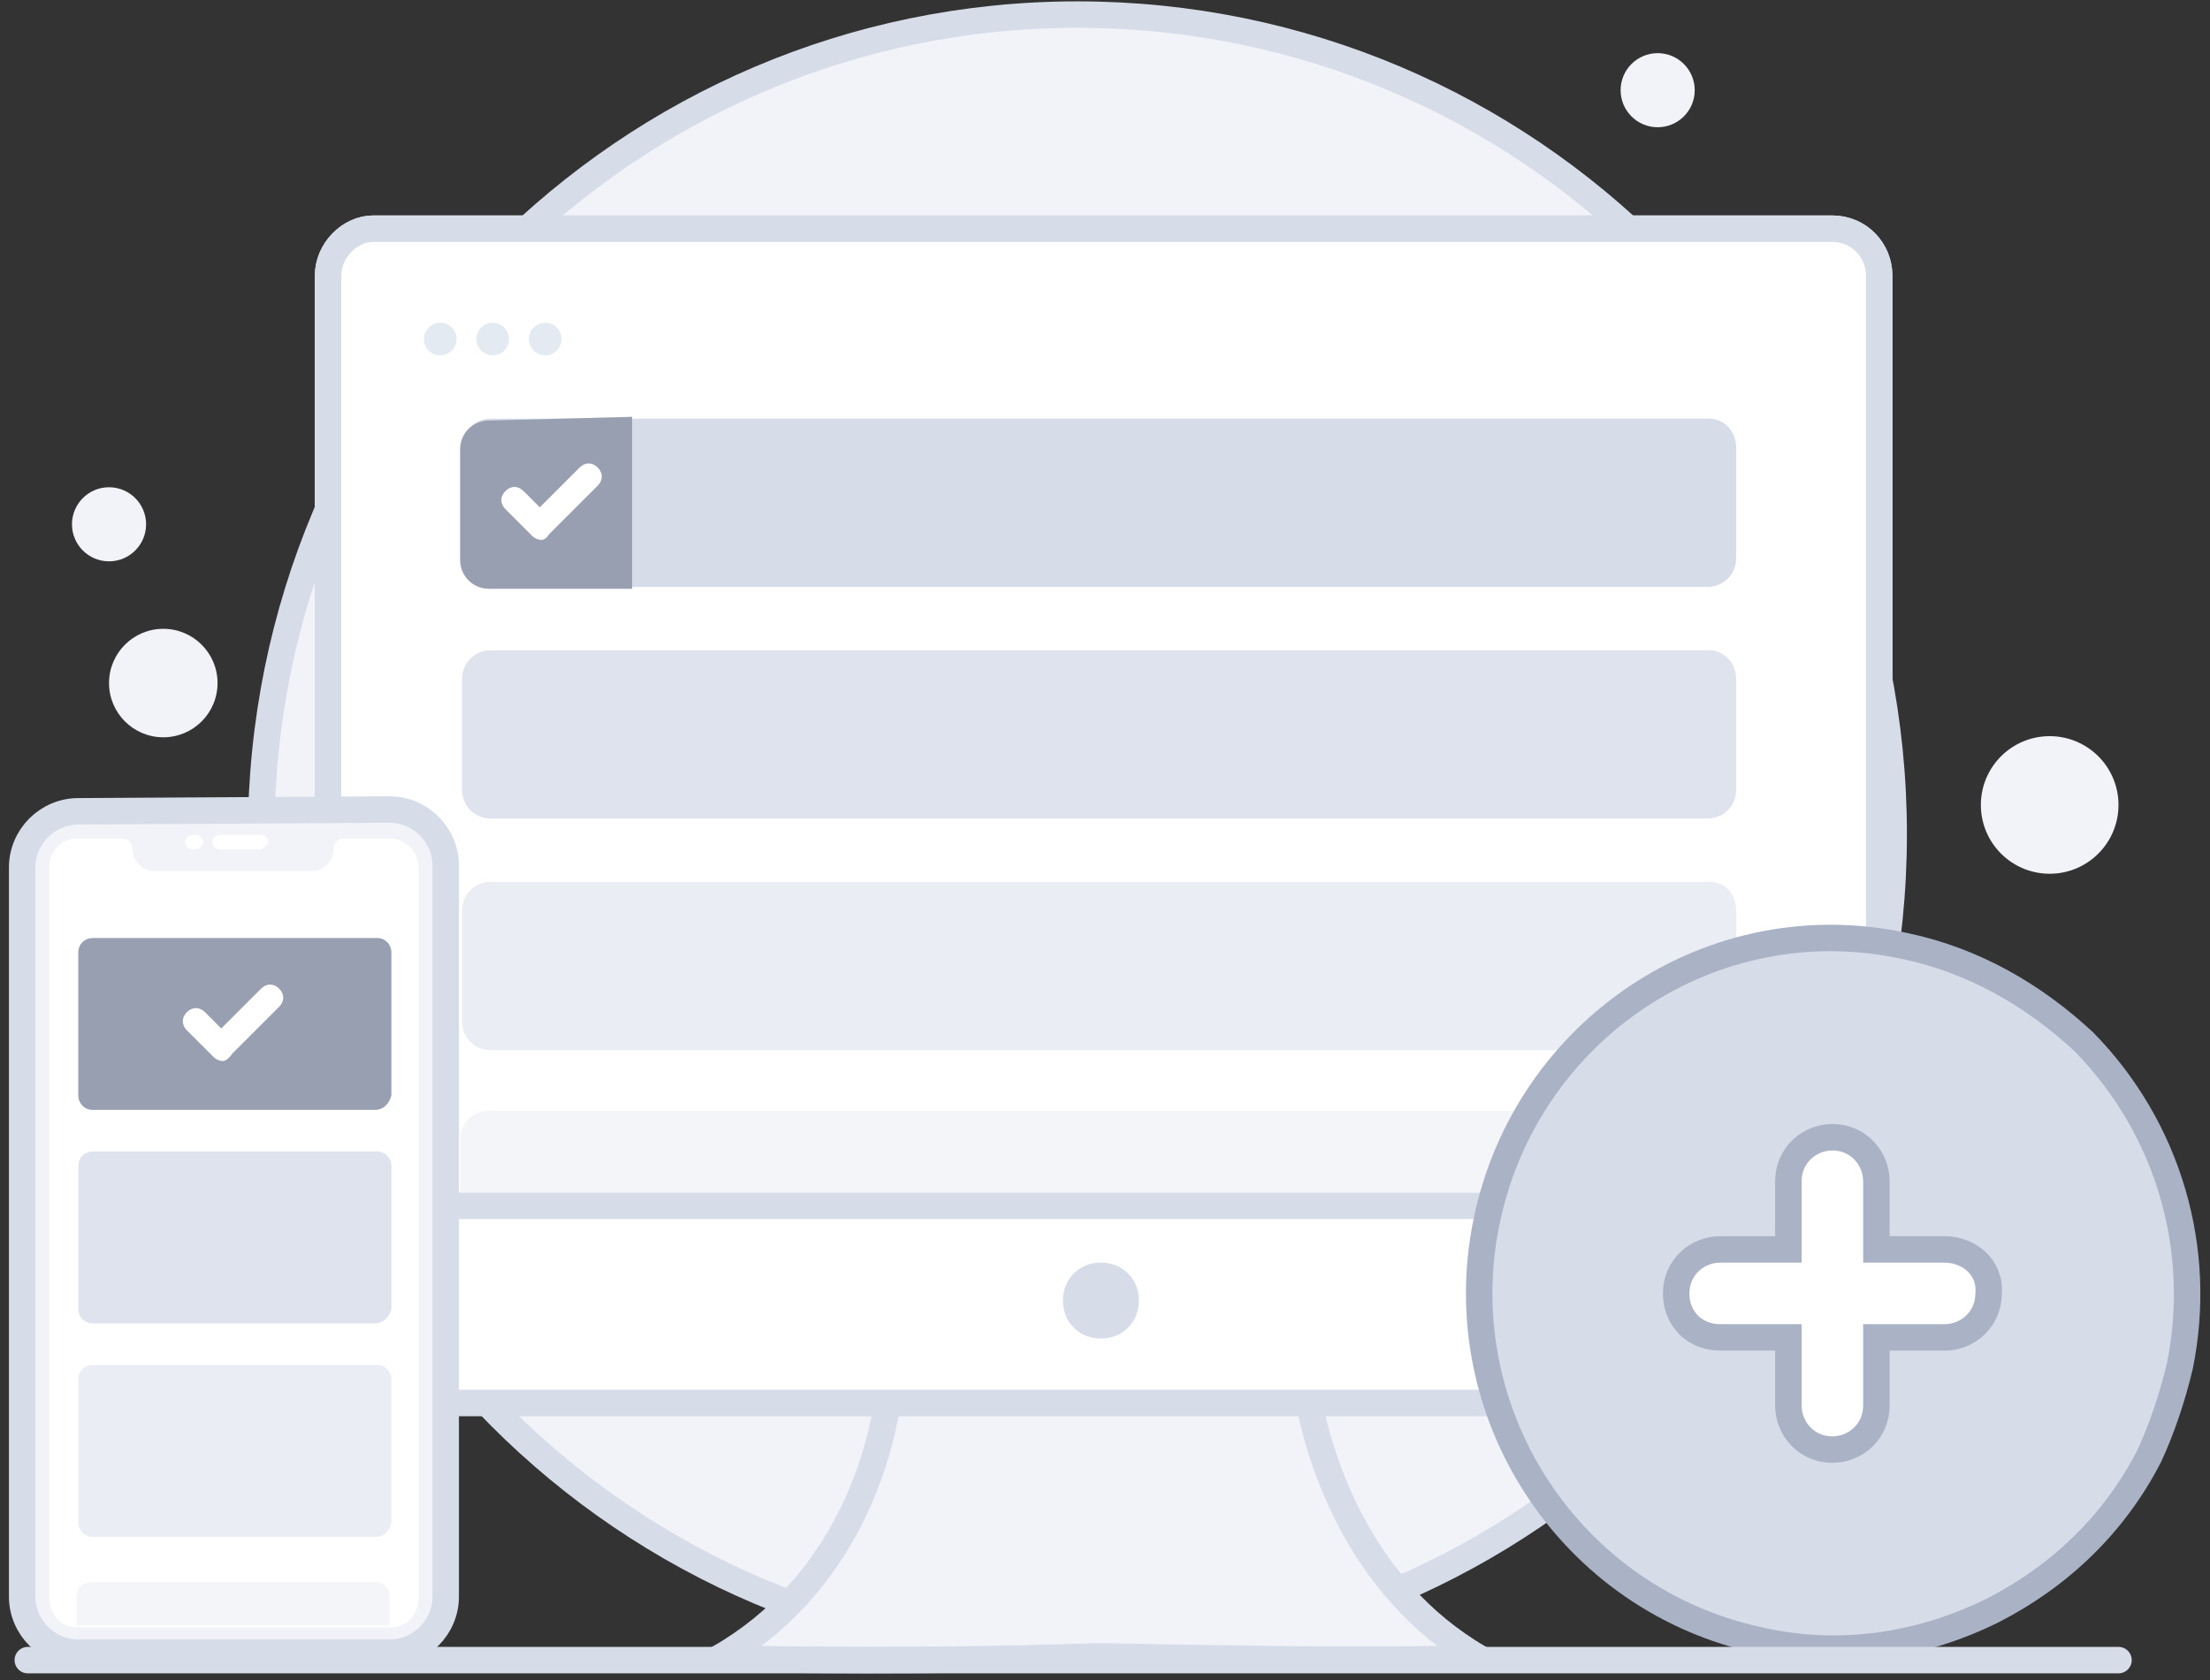 <svg width="167" height="127" viewBox="0 0 167 127" fill="none" xmlns="http://www.w3.org/2000/svg">
<rect x="0" y="0" width="167" height="127" fill="#333333" stroke="none"/>
<path d="M81.413 125.155C115.469 125.155 143.097 97.391 143.097 63.061C143.097 28.731 115.469 1.103 81.413 1.103C47.356 1.103 19.729 28.868 19.729 63.198C19.729 97.527 47.356 125.155 81.413 125.155Z" fill="#F1F3F9" stroke="#D6DCE8" stroke-width="2" stroke-miterlimit="10"/>
<path d="M111.776 125.335C102.339 125.608 91.124 125.335 83.054 125.198C75.121 125.471 63.769 125.608 54.332 125.335C63.632 120.001 66.915 110.153 67.325 103.588H98.509C99.33 110.016 102.612 120.001 111.776 125.335Z" fill="#F1F3F9" stroke="#D6DCE8" stroke-width="2" stroke-miterlimit="10"/>
<path d="M142.003 20.841V102.494C142.003 104.545 140.361 106.05 138.583 106.05H28.209C26.294 106.05 24.789 104.409 24.789 102.494V20.841C24.789 18.926 26.43 17.285 28.209 17.285H138.447C140.498 17.285 142.003 18.926 142.003 20.841Z" fill="white" stroke="#D6DCE8" stroke-width="2" stroke-miterlimit="10"/>
<path d="M142.003 20.841V91.142H24.789V20.841C24.789 18.926 26.43 17.285 28.209 17.285H138.447C140.498 17.285 142.003 18.926 142.003 20.841Z" fill="white" stroke="#D6DCE8" stroke-width="2" stroke-miterlimit="10"/>
<path d="M83.191 101.179C84.832 101.179 86.063 99.948 86.063 98.306C86.063 96.665 84.832 95.434 83.191 95.434C81.549 95.434 80.319 96.665 80.319 98.306C80.319 99.948 81.549 101.179 83.191 101.179Z" fill="#D6DCE8"/>
<path d="M131.198 33.834V42.177C131.198 43.408 130.24 44.366 129.009 44.366H37.099C35.868 44.366 34.91 43.408 34.91 42.177V33.834C34.91 32.603 35.868 31.646 37.099 31.646H128.873C130.24 31.509 131.198 32.603 131.198 33.834Z" fill="#D6DCE8"/>
<path d="M47.767 31.509V44.502H36.962C35.731 44.502 34.773 43.545 34.773 42.314V33.971C34.773 32.74 35.731 31.783 36.962 31.783L47.767 31.509Z" fill="#E3EAF2"/>
<path opacity="0.8" d="M131.198 51.341V59.684C131.198 60.915 130.24 61.872 129.009 61.872H37.099C35.868 61.872 34.91 60.915 34.91 59.684V51.341C34.91 50.11 35.868 49.153 37.099 49.153H128.873C130.24 49.016 131.198 50.11 131.198 51.341Z" fill="#D6DCE8"/>
<path d="M47.767 31.509V44.502H36.962C35.731 44.502 34.773 43.545 34.773 42.314V33.971C34.773 32.74 35.731 31.783 36.962 31.783L47.767 31.509Z" fill="#989FB0"/>
<path d="M40.928 40.809C40.655 40.809 40.381 40.673 40.244 40.536L38.193 38.484C37.782 38.074 37.782 37.527 38.193 37.117C38.603 36.706 39.15 36.706 39.561 37.117L40.791 38.348L43.8 35.339C44.211 34.928 44.758 34.928 45.168 35.339C45.578 35.749 45.578 36.296 45.168 36.706L41.475 40.399C41.339 40.673 41.065 40.809 40.928 40.809Z" fill="white"/>
<path opacity="0.5" d="M131.198 68.848V77.191C131.198 78.422 130.24 79.379 129.009 79.379H37.099C35.868 79.379 34.91 78.422 34.91 77.191V68.848C34.91 67.617 35.868 66.66 37.099 66.66H128.873C130.24 66.523 131.198 67.48 131.198 68.848Z" fill="#D6DCE8"/>
<path opacity="0.3" d="M131.198 86.149V90.106H34.773V86.149C34.773 84.918 35.731 83.96 36.962 83.96H128.873C130.24 83.96 131.198 84.918 131.198 86.149Z" fill="#D6DCE8"/>
<path d="M33.679 120.821C33.679 123.146 31.765 125.061 29.439 125.061H5.915C3.589 125.061 1.675 123.146 1.675 120.821V65.565C1.675 63.24 3.589 61.325 5.915 61.325H29.303C31.628 61.325 33.542 63.24 33.542 65.565L33.679 120.821Z" fill="white"/>
<path d="M29.439 61.189C31.765 61.189 33.679 63.103 33.679 65.428V120.684C33.679 123.01 31.765 124.924 29.439 124.924H5.915C3.589 124.924 1.675 123.01 1.675 120.684V65.565C1.675 63.24 3.589 61.325 5.915 61.325L29.439 61.189Z" fill="#F1F3F9" stroke="#D6DCE8" stroke-width="2" stroke-miterlimit="10"/>
<path d="M31.628 65.565V120.821C31.628 121.915 30.807 123.01 29.576 123.01H29.439H5.915H5.778C4.684 123.01 3.726 122.052 3.726 120.821V65.565C3.726 64.334 4.684 63.377 5.778 63.377H9.197C9.744 63.377 10.018 63.787 10.018 64.198C10.018 65.018 10.702 65.839 11.659 65.839H23.558C24.379 65.839 25.2 65.155 25.2 64.198C25.2 63.651 25.61 63.377 25.883 63.377H29.166C30.534 63.24 31.628 64.334 31.628 65.565Z" fill="white"/>
<path d="M19.729 64.198H16.583C16.309 64.198 16.036 63.924 16.036 63.651C16.036 63.377 16.309 63.103 16.583 63.103H19.729C20.002 63.103 20.276 63.377 20.276 63.651C20.139 63.924 19.865 64.198 19.729 64.198Z" fill="white"/>
<path d="M14.805 64.198H14.531C14.258 64.198 13.984 63.924 13.984 63.651C13.984 63.377 14.258 63.103 14.531 63.103H14.805C15.078 63.103 15.352 63.377 15.352 63.651C15.352 63.924 15.078 64.198 14.805 64.198Z" fill="white"/>
<path d="M28.345 83.893H7.009C6.325 83.893 5.915 83.346 5.915 82.799V71.994C5.915 71.31 6.462 70.9 7.009 70.9H28.482C29.166 70.9 29.576 71.447 29.576 71.994V82.799C29.439 83.346 29.029 83.893 28.345 83.893Z" fill="#989FB0"/>
<path d="M16.856 80.2C16.583 80.2 16.309 80.063 16.172 79.927L14.121 77.875C13.711 77.465 13.711 76.918 14.121 76.507C14.531 76.097 15.078 76.097 15.489 76.507L16.72 77.738L19.729 74.729C20.139 74.319 20.686 74.319 21.096 74.729C21.507 75.139 21.507 75.686 21.096 76.097L17.54 79.653C17.267 80.063 16.993 80.2 16.856 80.2Z" fill="white"/>
<path opacity="0.8" d="M28.345 100.032H7.009C6.325 100.032 5.915 99.485 5.915 98.938V88.133C5.915 87.449 6.462 87.038 7.009 87.038H28.482C29.166 87.038 29.576 87.585 29.576 88.133V98.938C29.439 99.485 29.029 100.032 28.345 100.032Z" fill="#D6DCE8"/>
<path opacity="0.5" d="M28.345 116.171H7.009C6.325 116.171 5.915 115.624 5.915 115.077V104.272C5.915 103.588 6.462 103.178 7.009 103.178H28.482C29.166 103.178 29.576 103.725 29.576 104.272V115.077C29.439 115.761 29.029 116.171 28.345 116.171Z" fill="#D6DCE8"/>
<path opacity="0.3" d="M29.439 120.685V122.873H29.303H5.915H5.778V120.685C5.778 120.001 6.325 119.59 6.872 119.59H28.345C29.029 119.59 29.439 120.137 29.439 120.685Z" fill="#D6DCE8"/>
<path d="M33.269 26.859C33.953 26.859 34.5 26.312 34.5 25.628C34.5 24.944 33.953 24.397 33.269 24.397C32.585 24.397 32.038 24.944 32.038 25.628C32.038 26.312 32.585 26.859 33.269 26.859Z" fill="#E3EAF2"/>
<path d="M37.235 26.859C37.919 26.859 38.466 26.312 38.466 25.628C38.466 24.944 37.919 24.397 37.235 24.397C36.552 24.397 36.005 24.944 36.005 25.628C36.005 26.312 36.552 26.859 37.235 26.859Z" fill="#E3EAF2"/>
<path d="M41.202 26.859C41.886 26.859 42.433 26.312 42.433 25.628C42.433 24.944 41.886 24.397 41.202 24.397C40.518 24.397 39.971 24.944 39.971 25.628C39.971 26.312 40.518 26.859 41.202 26.859Z" fill="#E3EAF2"/>
<path d="M164.725 103.236C164.178 105.561 163.357 108.023 162.4 110.075C159.801 115.135 155.698 119.102 150.638 121.7C145.44 124.299 139.286 125.393 133.131 124.025C118.633 121.016 109.332 106.792 112.341 92.294C115.35 77.796 129.438 68.359 143.936 71.505C149.133 72.599 153.647 75.198 157.476 78.754C163.904 85.319 166.503 94.483 164.725 103.236Z" fill="#D6DCE8" stroke="#AAB2C5" stroke-width="2" stroke-miterlimit="10"/>
<path d="M146.945 94.44H141.79V89.285C141.79 87.541 140.423 85.96 138.465 85.96C136.721 85.96 135.14 87.327 135.14 89.285V94.44H129.985C128.241 94.44 126.66 95.807 126.66 97.765C126.66 98.689 126.987 99.532 127.602 100.148C128.218 100.763 129.062 101.09 129.985 101.09H135.14V106.245C135.14 107.989 136.507 109.57 138.465 109.57C140.209 109.57 141.79 108.203 141.79 106.245V101.09H146.945C148.674 101.09 150.243 99.746 150.27 97.815C150.447 95.753 148.746 94.44 146.945 94.44Z" fill="white" stroke="#AAB2C5" stroke-width="2"/>
<path d="M2.1 125.484L160.085 125.484" stroke="#D6DCE8" stroke-width="2" stroke-miterlimit="10" stroke-linecap="round" stroke-linejoin="round"/>
<path d="M12.339 55.73C14.603 55.73 16.439 53.895 16.439 51.63C16.439 49.366 14.603 47.53 12.339 47.53C10.075 47.53 8.239 49.366 8.239 51.63C8.239 53.895 10.075 55.73 12.339 55.73Z" fill="#F1F3F9"/>
<path d="M8.239 42.43C9.785 42.43 11.039 41.177 11.039 39.63C11.039 38.084 9.785 36.83 8.239 36.83C6.693 36.83 5.439 38.084 5.439 39.63C5.439 41.177 6.693 42.43 8.239 42.43Z" fill="#F1F3F9"/>
<path d="M125.263 9.618C126.809 9.618 128.063 8.364 128.063 6.818C128.063 5.271 126.809 4.018 125.263 4.018C123.717 4.018 122.463 5.271 122.463 6.818C122.463 8.364 123.717 9.618 125.263 9.618Z" fill="#F1F3F9"/>
<path d="M154.885 66.044C157.757 66.044 160.085 63.716 160.085 60.844C160.085 57.972 157.757 55.644 154.885 55.644C152.013 55.644 149.685 57.972 149.685 60.844C149.685 63.716 152.013 66.044 154.885 66.044Z" fill="#F1F3F9"/>
</svg>
